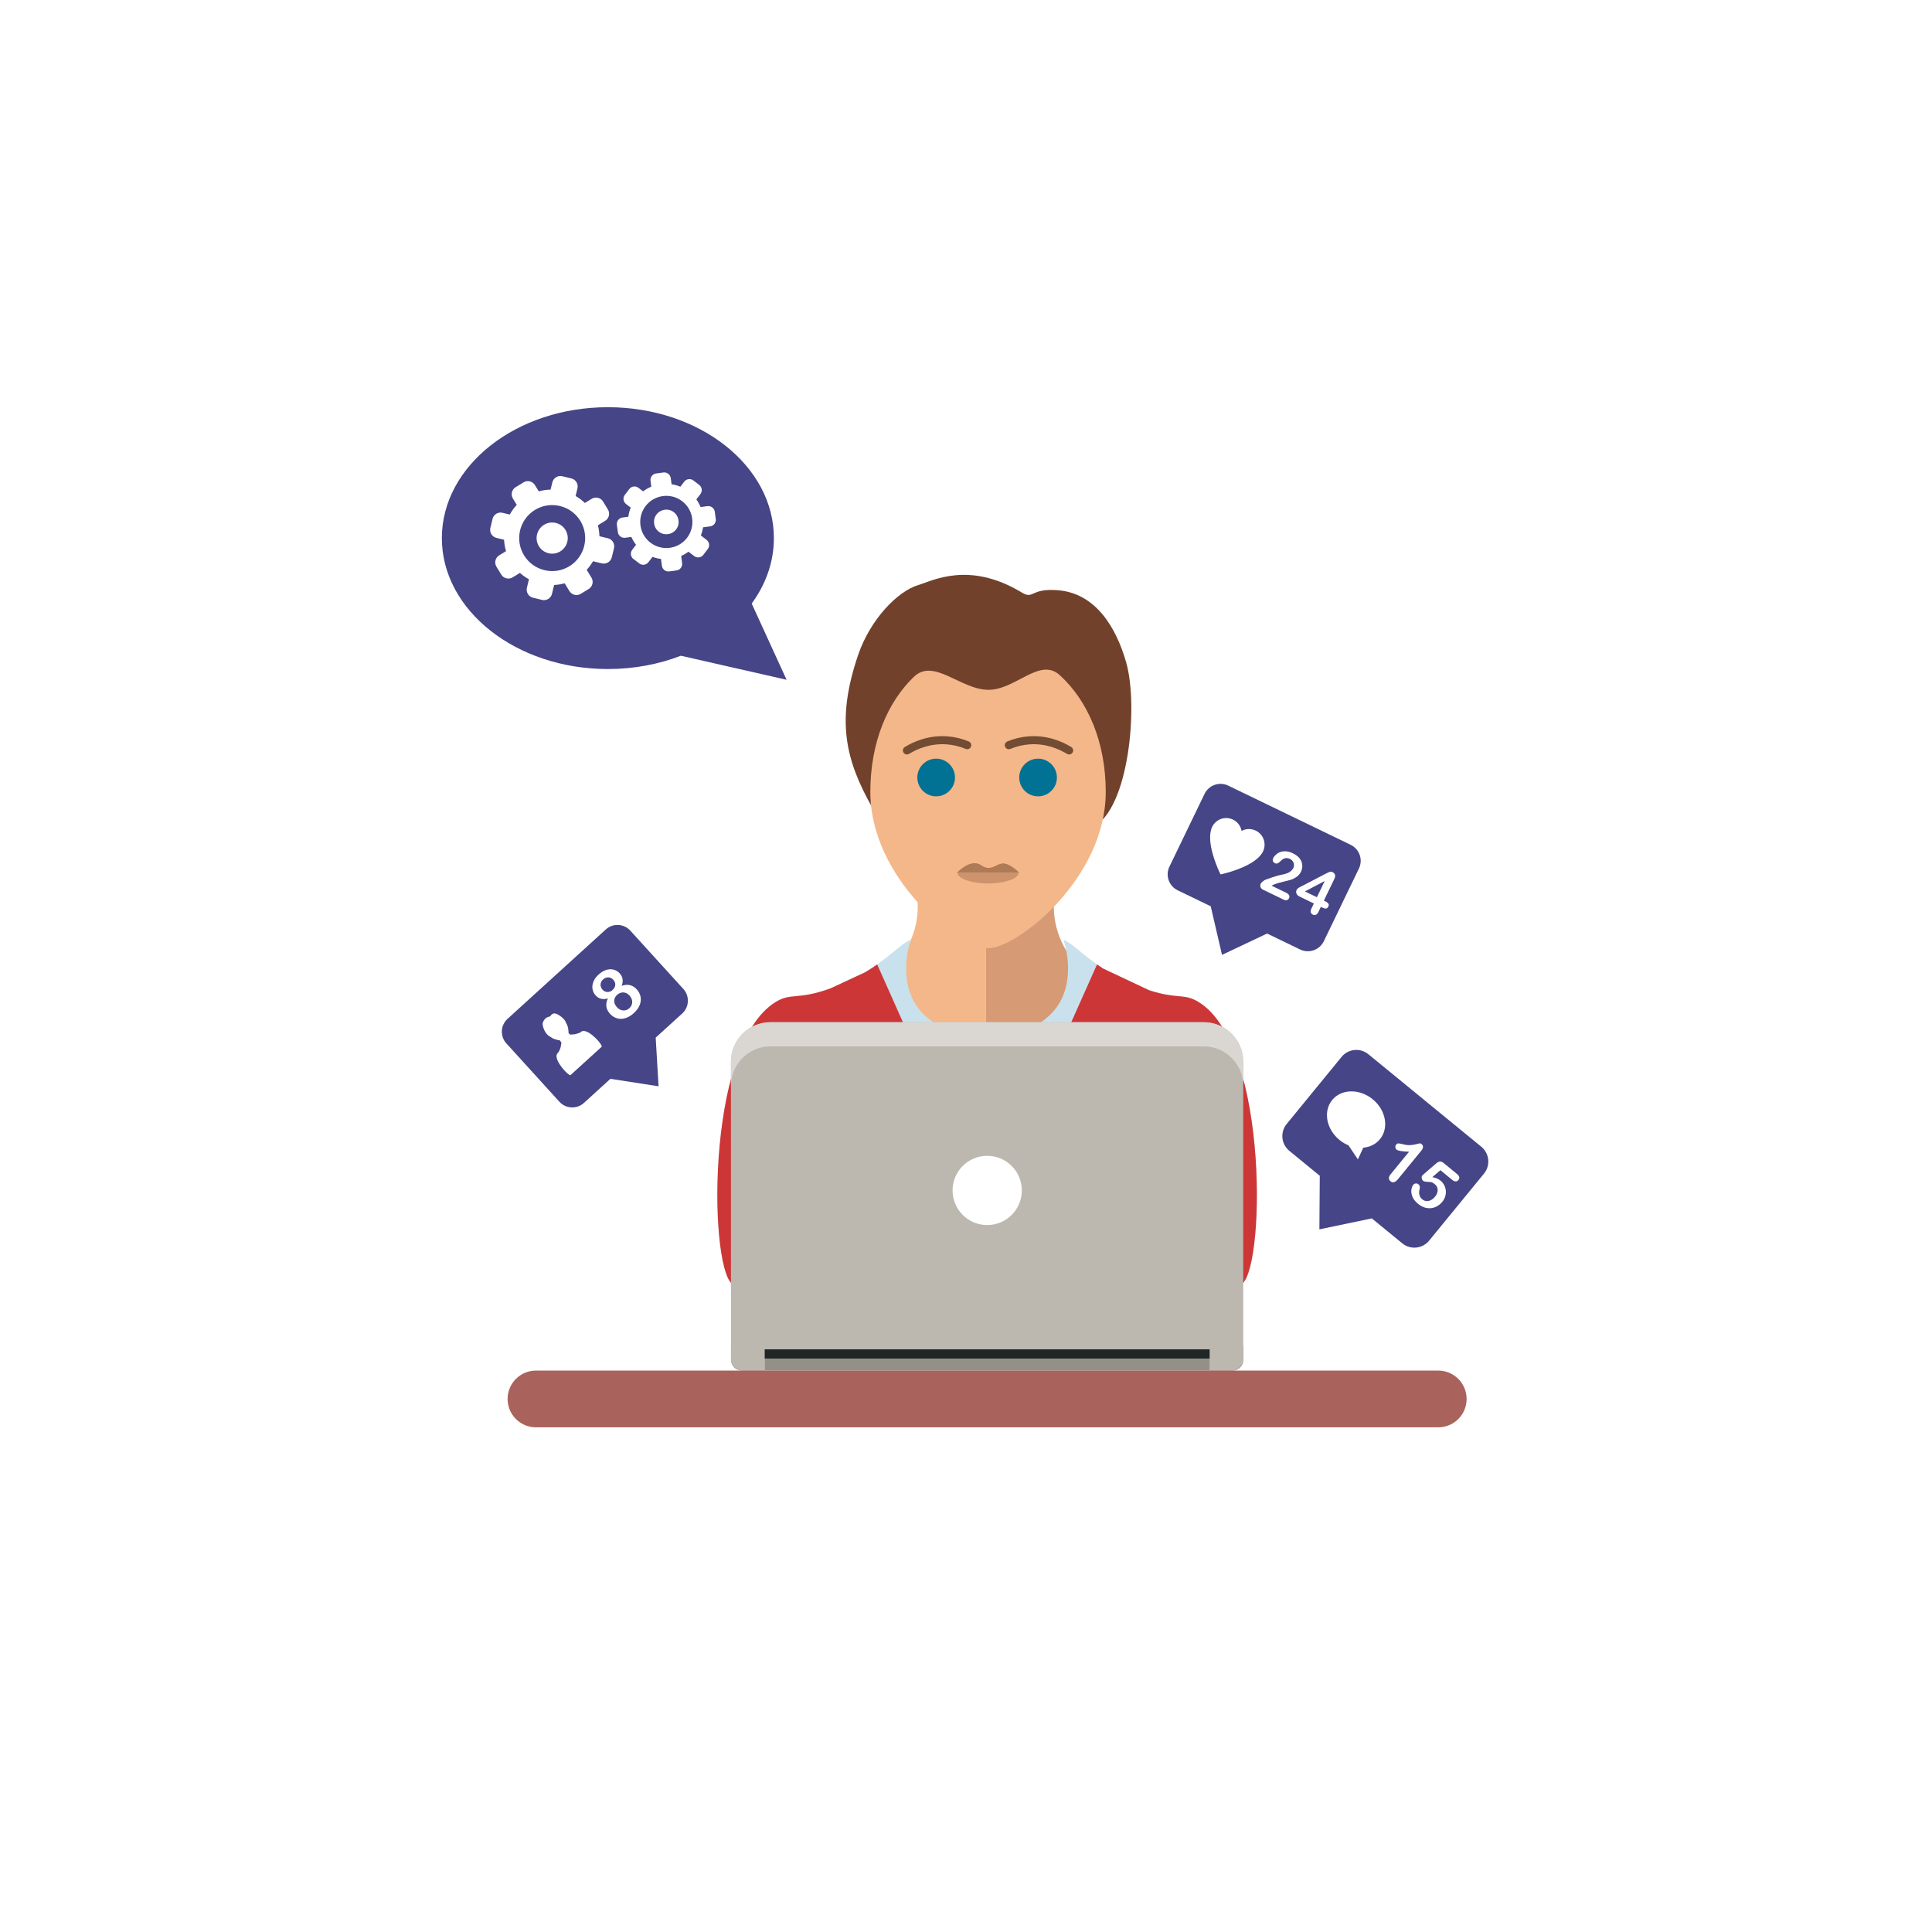 <svg xmlns="http://www.w3.org/2000/svg" xmlns:xlink="http://www.w3.org/1999/xlink" width="500" zoomAndPan="magnify" viewBox="0 0 375 375" height="500" preserveAspectRatio="xMidYMid meet" version="1.0"><defs><clipPath id="47652becee"><path d="M 248.742 203.672 L 288.879 203.672 L 288.879 242.258 L 248.742 242.258 Z M 248.742 203.672 " clip-rule="nonzero"/></clipPath><clipPath id="a7165127a2"><path d="M 98.449 266 L 284.707 266 L 284.707 277.039 L 98.449 277.039 Z M 98.449 266 " clip-rule="nonzero"/></clipPath><clipPath id="6508545f78"><path d="M 85.695 79.039 L 153 79.039 L 153 132 L 85.695 132 Z M 85.695 79.039 " clip-rule="nonzero"/></clipPath></defs><rect x="-37.5" width="450" fill="#ffffff" y="-37.5" height="450" fill-opacity="1"/><rect x="-37.5" width="450" fill="#ffffff" y="-37.5" height="450" fill-opacity="1"/><path fill="#454587" d="M 117.586 180.406 L 98.508 197.762 C 97.133 199.016 97.031 201.145 98.285 202.52 L 108.582 213.852 C 109.832 215.227 111.961 215.328 113.34 214.078 L 118.48 209.398 L 127.828 210.848 L 127.27 201.402 L 132.414 196.723 C 133.789 195.469 133.891 193.34 132.641 191.961 L 122.34 180.633 C 121.09 179.258 118.961 179.156 117.586 180.406 " fill-opacity="1" fill-rule="nonzero"/><path fill="#ffffff" d="M 111.016 202.902 Z M 113.109 200.121 C 112.832 200.172 112.84 200.312 112.391 200.512 L 111.59 200.746 C 111.207 200.805 110.945 200.766 110.797 200.82 L 110.797 200.824 C 110.832 200.844 110.863 200.867 110.898 200.887 C 110.676 200.809 110.5 200.684 110.363 200.543 C 110.363 200.359 110.352 200.164 110.324 199.969 C 110.281 199.484 110.148 198.973 109.871 198.535 C 109.672 197.93 109.102 197.418 108.504 197.047 C 108.016 196.742 107.562 196.539 107.102 196.895 C 106.758 197.164 106.93 197.254 106.707 197.301 C 105.77 197.484 105.562 198.105 105.445 198.293 C 105.27 198.582 105.336 198.941 105.367 199.098 C 105.484 199.723 105.965 200.883 106.883 201.281 C 107.297 201.598 107.789 201.773 108.262 201.859 C 108.391 201.891 108.52 201.914 108.645 201.934 C 108.809 202.098 108.949 202.316 109.023 202.594 C 109.004 202.559 108.984 202.523 108.969 202.488 L 108.969 202.484 C 108.891 202.645 108.914 202.945 108.785 203.383 L 108.551 203.965 C 108.285 204.477 108.129 204.434 108.051 204.727 C 107.688 206.047 110.363 208.863 110.734 208.68 L 116.789 203.172 C 117.008 202.816 114.461 199.887 113.109 200.121 " fill-opacity="1" fill-rule="nonzero"/><path fill="#ffffff" d="M 117.059 190.113 C 116.746 190.398 116.582 190.727 116.566 191.094 C 116.555 191.465 116.688 191.801 116.965 192.109 C 117.223 192.391 117.535 192.539 117.902 192.547 C 118.27 192.559 118.609 192.422 118.918 192.141 C 119.074 191.996 119.195 191.84 119.277 191.676 C 119.363 191.508 119.41 191.34 119.422 191.168 C 119.434 190.996 119.406 190.828 119.348 190.66 C 119.285 190.492 119.188 190.336 119.055 190.188 C 118.875 189.992 118.672 189.855 118.441 189.777 C 118.211 189.703 117.973 189.691 117.73 189.746 C 117.488 189.801 117.266 189.926 117.059 190.113 Z M 122.191 193.246 C 121.957 192.988 121.695 192.809 121.414 192.711 C 121.129 192.617 120.844 192.602 120.559 192.676 C 120.27 192.75 120.008 192.895 119.77 193.113 C 119.426 193.422 119.246 193.793 119.223 194.23 C 119.199 194.664 119.371 195.086 119.742 195.492 C 119.977 195.754 120.238 195.934 120.527 196.035 C 120.816 196.133 121.105 196.152 121.391 196.09 C 121.676 196.031 121.93 195.895 122.16 195.684 C 122.395 195.473 122.555 195.227 122.641 194.949 C 122.727 194.668 122.734 194.379 122.66 194.082 C 122.582 193.785 122.426 193.508 122.191 193.246 Z M 115.598 193.195 C 115.297 192.863 115.102 192.465 115.012 192.008 C 114.926 191.547 114.98 191.066 115.172 190.57 C 115.359 190.074 115.691 189.613 116.16 189.184 C 116.559 188.824 116.953 188.559 117.348 188.391 C 117.742 188.219 118.121 188.137 118.484 188.133 C 118.852 188.133 119.184 188.203 119.488 188.344 C 119.793 188.484 120.062 188.684 120.297 188.941 C 120.594 189.266 120.773 189.637 120.84 190.047 C 120.902 190.457 120.844 190.895 120.66 191.359 C 121.043 191.211 121.41 191.145 121.758 191.152 C 122.105 191.16 122.434 191.238 122.742 191.387 C 123.051 191.535 123.336 191.754 123.598 192.039 C 123.98 192.461 124.223 192.934 124.332 193.461 C 124.438 193.988 124.383 194.527 124.164 195.078 C 123.949 195.629 123.574 196.145 123.039 196.633 C 122.488 197.137 121.926 197.469 121.355 197.633 C 120.789 197.797 120.25 197.801 119.742 197.645 C 119.234 197.488 118.789 197.199 118.406 196.781 C 117.594 195.883 117.457 194.883 118 193.781 C 117.027 194.082 116.227 193.887 115.598 193.195 " fill-opacity="1" fill-rule="nonzero"/><path fill="#454587" d="M 262.16 163.977 L 238.406 152.492 C 236.691 151.664 234.629 152.383 233.801 154.098 L 226.988 168.207 C 226.16 169.922 226.879 171.984 228.594 172.812 L 235 175.906 L 237.191 185.34 L 245.945 181.199 L 252.348 184.293 C 254.062 185.121 256.125 184.402 256.953 182.691 L 263.766 168.578 C 264.594 166.867 263.875 164.805 262.16 163.977 " fill-opacity="1" fill-rule="nonzero"/><path fill="#ffffff" d="M 234.91 163.223 C 235.156 166.25 236.906 169.727 236.906 169.727 C 236.906 169.727 240.742 168.934 243.27 167.234 L 243.582 167.012 C 244.27 166.504 244.832 165.922 245.148 165.266 C 245.875 163.758 245.246 161.945 243.738 161.219 C 242.832 160.781 241.812 160.836 240.988 161.277 C 240.82 160.355 240.23 159.523 239.324 159.086 C 237.816 158.355 236.008 158.988 235.281 160.496 C 234.949 161.184 234.848 162.023 234.891 162.918 L 234.91 163.223 " fill-opacity="1" fill-rule="nonzero"/><path fill="#ffffff" d="M 246.816 171.914 L 249.648 173.281 C 249.93 173.418 250.117 173.582 250.207 173.77 C 250.301 173.957 250.297 174.148 250.203 174.348 C 250.117 174.523 249.984 174.645 249.809 174.711 C 249.633 174.777 249.426 174.754 249.188 174.637 L 245.199 172.711 C 244.926 172.578 244.754 172.402 244.672 172.18 C 244.594 171.957 244.602 171.742 244.699 171.543 C 244.766 171.41 244.895 171.262 245.098 171.094 C 245.297 170.926 245.488 170.809 245.66 170.742 C 246.383 170.477 247.023 170.258 247.582 170.09 C 248.141 169.918 248.527 169.82 248.75 169.785 C 249.145 169.723 249.496 169.629 249.793 169.512 C 250.094 169.398 250.348 169.254 250.559 169.078 C 250.766 168.906 250.922 168.715 251.027 168.5 C 251.141 168.27 251.184 168.035 251.16 167.801 C 251.141 167.566 251.059 167.352 250.918 167.16 C 250.777 166.965 250.594 166.816 250.371 166.707 C 249.898 166.477 249.426 166.504 248.953 166.789 C 248.891 166.828 248.758 166.945 248.555 167.148 C 248.355 167.348 248.168 167.488 248 167.566 C 247.832 167.645 247.645 167.637 247.438 167.535 C 247.258 167.449 247.137 167.316 247.074 167.137 C 247.012 166.961 247.031 166.77 247.129 166.566 C 247.25 166.316 247.434 166.082 247.676 165.867 C 247.918 165.648 248.203 165.484 248.531 165.371 C 248.859 165.258 249.23 165.215 249.637 165.246 C 250.043 165.273 250.477 165.398 250.934 165.621 C 251.488 165.887 251.918 166.203 252.223 166.566 C 252.418 166.805 252.566 167.07 252.66 167.363 C 252.754 167.66 252.789 167.965 252.766 168.281 C 252.746 168.602 252.664 168.902 252.527 169.188 C 252.312 169.633 252.004 169.988 251.605 170.246 C 251.203 170.508 250.84 170.684 250.508 170.781 C 250.176 170.879 249.633 171.016 248.871 171.199 C 248.113 171.379 247.574 171.543 247.254 171.691 C 247.121 171.746 246.977 171.82 246.816 171.914 " fill-opacity="1" fill-rule="nonzero"/><path fill="#ffffff" d="M 253.277 173.027 L 255.609 174.152 L 257.129 171.004 Z M 254.535 176.375 L 255.023 175.367 L 252.305 174.051 C 251.961 173.887 251.738 173.684 251.645 173.445 C 251.547 173.207 251.562 172.953 251.691 172.688 C 251.727 172.617 251.773 172.555 251.832 172.496 C 251.891 172.438 251.965 172.383 252.051 172.328 C 252.141 172.277 252.227 172.227 252.316 172.18 C 252.406 172.133 252.516 172.078 252.645 172.012 L 257.375 169.555 C 257.684 169.395 257.926 169.285 258.102 169.23 C 258.277 169.176 258.453 169.188 258.621 169.27 C 259.172 169.535 259.293 169.984 258.988 170.613 L 256.961 174.809 L 257.195 174.918 C 257.477 175.055 257.68 175.199 257.812 175.355 C 257.941 175.516 257.945 175.719 257.82 175.977 C 257.719 176.188 257.578 176.305 257.395 176.336 C 257.211 176.367 256.98 176.312 256.707 176.18 L 256.379 176.02 L 255.891 177.031 C 255.754 177.309 255.594 177.484 255.406 177.562 C 255.219 177.637 255.02 177.625 254.816 177.527 C 254.613 177.43 254.484 177.277 254.426 177.082 C 254.367 176.879 254.406 176.645 254.535 176.375 " fill-opacity="1" fill-rule="nonzero"/><g clip-path="url(#47652becee)"><path fill="#454587" d="M 287.523 222.582 L 265.602 204.629 C 264.02 203.332 261.688 203.566 260.395 205.148 L 249.738 218.168 C 248.445 219.75 248.676 222.082 250.258 223.375 L 256.168 228.219 L 256.094 238.617 L 266.27 236.488 L 272.18 241.332 C 273.762 242.625 276.094 242.395 277.387 240.812 L 288.043 227.793 C 289.336 226.211 289.102 223.879 287.523 222.582 " fill-opacity="1" fill-rule="nonzero"/></g><path fill="#ffffff" d="M 264.613 222.766 C 265.883 222.648 267.047 222.098 267.852 221.113 C 269.637 218.934 269.004 215.465 266.441 213.367 C 263.883 211.27 260.355 211.332 258.574 213.512 C 256.793 215.691 257.422 219.16 259.984 221.258 C 260.531 221.707 261.125 222.055 261.734 222.305 L 263.566 225.031 L 264.613 222.766 " fill-opacity="1" fill-rule="nonzero"/><path fill="#ffffff" d="M 269.887 227.965 L 273.5 223.547 C 272.164 223.508 271.352 223.367 271.07 223.137 C 270.93 223.023 270.855 222.871 270.84 222.676 C 270.824 222.484 270.871 222.316 270.992 222.172 C 271.125 222.008 271.273 221.93 271.441 221.934 C 271.609 221.941 271.875 221.992 272.238 222.082 C 272.781 222.219 273.25 222.281 273.652 222.27 C 274.055 222.258 274.449 222.199 274.836 222.098 C 275.223 221.992 275.469 221.934 275.57 221.922 C 275.672 221.906 275.801 221.961 275.953 222.086 C 276.125 222.227 276.207 222.406 276.203 222.625 C 276.199 222.84 276.102 223.066 275.91 223.301 L 271.363 228.855 C 270.828 229.508 270.344 229.652 269.898 229.289 C 269.703 229.125 269.598 228.93 269.586 228.699 C 269.578 228.469 269.676 228.223 269.887 227.965 " fill-opacity="1" fill-rule="nonzero"/><path fill="#ffffff" d="M 281.883 229.02 L 279.578 227.133 L 278.016 228.477 C 278.676 228.609 279.199 228.832 279.59 229.148 C 279.898 229.402 280.141 229.699 280.316 230.039 C 280.492 230.375 280.598 230.73 280.633 231.102 C 280.668 231.477 280.629 231.848 280.516 232.227 C 280.402 232.602 280.211 232.953 279.945 233.277 C 279.562 233.746 279.109 234.086 278.582 234.301 C 278.059 234.512 277.504 234.57 276.922 234.473 C 276.344 234.375 275.793 234.113 275.273 233.688 C 274.695 233.215 274.312 232.723 274.125 232.215 C 273.941 231.707 273.887 231.25 273.961 230.852 C 274.039 230.453 274.16 230.148 274.332 229.941 C 274.434 229.816 274.582 229.738 274.781 229.711 C 274.98 229.684 275.156 229.734 275.316 229.867 C 275.586 230.09 275.66 230.41 275.539 230.832 C 275.434 231.227 275.422 231.594 275.512 231.934 C 275.602 232.273 275.781 232.555 276.051 232.777 C 276.301 232.98 276.574 233.098 276.867 233.121 C 277.16 233.145 277.449 233.086 277.738 232.941 C 278.023 232.801 278.285 232.582 278.52 232.297 C 278.773 231.984 278.938 231.676 279.008 231.363 C 279.078 231.055 279.066 230.77 278.969 230.512 C 278.875 230.25 278.711 230.027 278.484 229.844 C 278.207 229.617 277.98 229.488 277.805 229.457 C 277.633 229.426 277.363 229.406 276.996 229.391 C 276.633 229.375 276.379 229.309 276.234 229.191 C 276.074 229.059 275.98 228.887 275.953 228.672 C 275.922 228.457 275.969 228.277 276.09 228.133 C 276.102 228.113 276.207 228.02 276.41 227.844 L 278.719 225.855 C 278.992 225.613 279.242 225.48 279.469 225.453 C 279.695 225.43 279.945 225.527 280.227 225.758 L 282.789 227.855 C 283.293 228.266 283.387 228.668 283.07 229.051 C 282.934 229.219 282.762 229.305 282.555 229.309 C 282.348 229.312 282.121 229.215 281.883 229.02 " fill-opacity="1" fill-rule="nonzero"/><path fill="#f4b789" d="M 191.344 182.059 C 188.449 182.059 182.996 178.961 178.004 173.871 C 178.559 178.258 177.484 183.633 172.57 188.453 C 169.711 191.262 166.547 190.867 166.52 192.215 C 166.496 193.723 178.918 202.02 191.344 202.02 L 191.344 182.059 " fill-opacity="1" fill-rule="nonzero"/><path fill="#d69b74" d="M 216.164 192.215 C 216.137 190.867 212.973 191.262 210.113 188.453 C 205.172 183.602 204.113 178.188 204.691 173.789 C 199.656 178.93 194.168 182.059 191.344 182.059 L 191.344 202.02 C 203.766 202.02 216.191 193.723 216.164 192.215 " fill-opacity="1" fill-rule="nonzero"/><path fill="#c9e1ec" d="M 240.727 249.383 C 245.52 248.059 246.559 203.02 232.648 194.496 C 229.773 192.734 228.691 194.02 223.086 192.223 L 214.113 187.996 C 210.254 185.488 208.219 183.121 206.441 182.43 L 206.43 182.457 C 206.996 184.199 207.305 186.059 207.305 187.984 C 207.305 197.062 200.508 200.598 191.598 202.02 C 182.688 200.598 175.891 197.062 175.891 187.984 C 175.891 186.059 176.195 184.199 176.766 182.457 L 176.754 182.43 C 174.805 183.188 172.547 185.961 167.91 188.723 L 161.105 191.887 C 154.621 194.176 153.582 192.633 150.543 194.496 C 136.637 203.02 137.676 248.059 142.469 249.383 L 240.727 249.383 " fill-opacity="1" fill-rule="nonzero"/><path fill="#72412b" d="M 218.59 128.566 C 216.609 121.645 212.602 115.137 205.32 114.559 C 199.895 114.129 200.719 116.457 198.289 114.984 C 188.059 108.805 180.91 112.773 178.285 113.543 C 174.211 114.742 168.93 120.223 166.578 127.086 C 162.188 139.918 164.141 147.578 169.309 156.762 C 172.34 173.613 185.785 178.809 191.781 178.809 C 197.633 178.809 209.277 177.457 212.211 160.473 C 219.098 157.027 221.012 137.035 218.59 128.566 " fill-opacity="1" fill-rule="nonzero"/><path fill="#f4b789" d="M 191.777 184.055 C 185.914 184.055 168.93 170.473 168.93 153.723 C 168.93 144.191 172.207 136.367 177.359 131.391 C 181.262 127.621 186.438 133.891 191.875 133.891 C 197.152 133.891 201.824 127.496 205.711 131.055 C 211.125 136.008 214.625 143.973 214.625 153.723 C 214.625 170.473 197.469 184.055 191.777 184.055 " fill-opacity="1" fill-rule="nonzero"/><path fill="#af7a56" d="M 185.793 169.359 C 187.602 167.648 188.836 167.441 189.652 167.621 C 190.5 167.805 190.68 168.355 191.648 168.457 C 192.977 168.598 193.484 167.648 194.734 167.621 C 195.363 167.605 196.566 168.145 197.758 169.359 L 185.793 169.359 " fill-opacity="1" fill-rule="nonzero"/><path fill="#af7a56" d="M 185.793 169.359 C 187.602 167.648 188.836 167.441 189.652 167.621 C 190.5 167.805 190.68 168.355 191.648 168.457 C 192.977 168.598 193.484 167.648 194.734 167.621 C 195.363 167.605 196.566 168.145 197.758 169.359 L 185.793 169.359 " fill-opacity="1" fill-rule="nonzero"/><path fill="#cc936d" d="M 185.801 169.359 C 185.848 170.531 188.504 171.48 191.777 171.48 C 195.051 171.48 197.711 170.531 197.758 169.359 L 185.801 169.359 " fill-opacity="1" fill-rule="nonzero"/><path fill="#724c33" d="M 176.035 146.445 C 175.77 146.445 175.512 146.312 175.363 146.07 C 175.141 145.703 175.258 145.223 175.625 144.996 C 177.418 143.902 180.312 142.656 183.906 142.926 C 185.316 143.031 186.711 143.363 188.039 143.918 C 188.438 144.086 188.629 144.543 188.461 144.941 C 188.297 145.34 187.84 145.527 187.441 145.363 C 186.262 144.875 185.035 144.578 183.789 144.484 C 180.609 144.246 178.039 145.355 176.441 146.332 C 176.312 146.41 176.172 146.445 176.035 146.445 " fill-opacity="1" fill-rule="nonzero"/><path fill="#724c33" d="M 207.52 146.445 C 207.383 146.445 207.242 146.41 207.113 146.332 C 205.516 145.359 202.945 144.246 199.766 144.484 C 198.52 144.578 197.289 144.875 196.113 145.363 C 195.715 145.527 195.258 145.34 195.09 144.941 C 194.926 144.543 195.113 144.086 195.512 143.918 C 196.844 143.363 198.234 143.031 199.648 142.926 C 203.242 142.656 206.133 143.902 207.926 144.996 C 208.297 145.223 208.414 145.703 208.188 146.07 C 208.039 146.312 207.785 146.445 207.52 146.445 " fill-opacity="1" fill-rule="nonzero"/><path fill="#017293" d="M 185.363 150.914 C 185.363 152.934 183.727 154.57 181.707 154.57 C 179.688 154.57 178.051 152.934 178.051 150.914 C 178.051 148.895 179.688 147.254 181.707 147.254 C 183.727 147.254 185.363 148.895 185.363 150.914 " fill-opacity="1" fill-rule="nonzero"/><path fill="#017293" d="M 205.145 150.914 C 205.145 152.934 203.508 154.57 201.488 154.57 C 199.469 154.57 197.832 152.934 197.832 150.914 C 197.832 148.895 199.469 147.254 201.488 147.254 C 203.508 147.254 205.145 148.895 205.145 150.914 " fill-opacity="1" fill-rule="nonzero"/><path fill="#cd3636" d="M 232.648 194.496 C 229.773 192.734 228.691 194.02 223.086 192.223 L 214.113 187.996 C 213.699 187.727 213.305 187.457 212.93 187.195 L 191.598 235.074 L 170.262 187.195 C 169.551 187.695 168.773 188.211 167.91 188.723 L 161.105 191.887 C 154.621 194.176 153.582 192.633 150.543 194.496 C 136.637 203.02 137.676 248.059 142.469 249.383 L 240.727 249.383 C 245.52 248.059 246.559 203.02 232.648 194.496 " fill-opacity="1" fill-rule="nonzero"/><path fill="#938f89" d="M 239.234 266.031 L 143.996 266.031 C 142.836 266.031 141.895 265.094 141.895 263.93 L 141.895 261.254 L 241.336 261.254 L 241.336 263.93 C 241.336 265.094 240.395 266.031 239.234 266.031 " fill-opacity="1" fill-rule="nonzero"/><path fill="#bcb7af" d="M 241.312 259.461 L 241.312 206.086 C 241.312 201.848 237.879 198.41 233.645 198.41 L 149.551 198.41 C 145.316 198.41 141.879 201.848 141.879 206.086 L 141.879 263.715 C 141.887 264.996 142.93 266.031 144.211 266.031 L 148.465 266.031 L 148.465 263.715 L 234.766 263.715 L 234.766 266.031 L 238.996 266.031 C 240.285 266.031 241.332 264.984 241.328 263.691 L 241.312 259.461 " fill-opacity="1" fill-rule="nonzero"/><path fill="#dad7d3" d="M 241.312 210.773 C 241.312 206.535 237.879 203.098 233.645 203.098 L 149.551 203.098 C 145.316 203.098 141.879 206.535 141.879 210.773 L 141.879 206.086 C 141.879 201.848 145.316 198.41 149.551 198.41 L 233.645 198.41 C 237.879 198.41 241.312 201.848 241.312 206.086 L 241.312 210.773 " fill-opacity="1" fill-rule="nonzero"/><path fill="#ffffff" d="M 198.336 231.062 C 198.336 234.773 195.324 237.785 191.613 237.785 C 187.902 237.785 184.895 234.773 184.895 231.062 C 184.895 227.352 187.902 224.34 191.613 224.34 C 195.324 224.34 198.336 227.352 198.336 231.062 " fill-opacity="1" fill-rule="nonzero"/><path fill="#202526" d="M 234.789 263.699 L 148.426 263.699 L 148.426 261.906 L 234.789 261.906 L 234.789 263.699 " fill-opacity="1" fill-rule="nonzero"/><g clip-path="url(#a7165127a2)"><path fill="#aa625c" d="M 279.168 277.043 L 104.027 277.043 C 100.988 277.043 98.523 274.578 98.523 271.539 C 98.523 268.496 100.988 266.031 104.027 266.031 L 279.168 266.031 C 282.207 266.031 284.668 268.496 284.668 271.539 C 284.668 274.578 282.207 277.043 279.168 277.043 " fill-opacity="1" fill-rule="nonzero"/></g><g clip-path="url(#6508545f78)"><path fill="#454587" d="M 117.988 79.039 C 135.785 79.039 150.211 90.418 150.211 104.449 C 150.211 109.078 148.641 113.414 145.902 117.148 L 152.676 131.945 L 132.16 127.277 C 127.883 128.93 123.074 129.859 117.988 129.859 C 100.191 129.859 85.766 118.484 85.766 104.449 C 85.766 90.418 100.191 79.039 117.988 79.039 " fill-opacity="1" fill-rule="nonzero"/></g><path fill="#ffffff" d="M 105.602 101.859 C 104.176 102.73 103.727 104.594 104.598 106.02 C 105.465 107.441 107.332 107.895 108.754 107.023 C 110.176 106.152 110.629 104.289 109.758 102.863 C 108.891 101.441 107.023 100.988 105.602 101.859 " fill-opacity="1" fill-rule="nonzero"/><path fill="#ffffff" d="M 110.516 109.91 C 107.504 111.754 103.551 110.797 101.711 107.781 C 99.867 104.766 100.824 100.816 103.836 98.973 C 106.852 97.129 110.801 98.086 112.645 101.102 C 114.484 104.117 113.531 108.066 110.516 109.91 Z M 114.852 96.816 L 113.52 97.629 C 112.973 97.098 112.371 96.648 111.727 96.273 L 112.082 94.797 C 112.289 93.938 111.762 93.07 110.898 92.863 L 109.148 92.438 C 108.285 92.23 107.422 92.762 107.211 93.621 L 106.871 95.031 C 106.102 95.051 105.332 95.164 104.578 95.375 L 103.828 94.152 C 103.367 93.398 102.379 93.16 101.625 93.621 L 100.086 94.559 C 99.332 95.023 99.094 96.008 99.555 96.766 L 100.301 97.988 C 99.77 98.566 99.316 99.199 98.949 99.875 L 97.539 99.535 C 96.676 99.324 95.812 99.855 95.602 100.715 L 95.18 102.469 C 94.973 103.332 95.5 104.199 96.363 104.406 L 97.84 104.762 C 97.875 105.508 98.004 106.25 98.223 106.977 L 96.895 107.789 C 96.137 108.254 95.898 109.238 96.359 109.996 L 97.301 111.535 C 97.762 112.289 98.75 112.527 99.504 112.066 L 100.918 111.203 C 101.457 111.688 102.047 112.102 102.668 112.438 L 102.273 114.086 C 102.066 114.945 102.594 115.812 103.457 116.02 L 105.207 116.445 C 106.066 116.652 106.934 116.121 107.141 115.262 L 107.555 113.547 C 108.242 113.516 108.926 113.402 109.598 113.215 L 110.523 114.73 C 110.988 115.484 111.973 115.723 112.73 115.262 L 114.266 114.32 C 115.023 113.859 115.262 112.871 114.801 112.117 L 113.875 110.602 C 114.352 110.09 114.762 109.527 115.105 108.934 L 116.816 109.348 C 117.676 109.555 118.543 109.027 118.75 108.164 L 119.176 106.414 C 119.383 105.551 118.855 104.684 117.992 104.477 L 116.348 104.078 C 116.332 103.367 116.23 102.656 116.051 101.953 L 117.461 101.094 C 118.219 100.629 118.457 99.641 117.992 98.887 L 117.055 97.348 C 116.594 96.59 115.605 96.355 114.852 96.816 " fill-opacity="1" fill-rule="nonzero"/><path fill="#ffffff" d="M 127.43 99.855 C 126.629 100.906 126.832 102.41 127.883 103.211 C 128.93 104.012 130.434 103.809 131.234 102.762 C 132.035 101.711 131.832 100.211 130.785 99.406 C 129.734 98.605 128.23 98.809 127.43 99.855 " fill-opacity="1" fill-rule="nonzero"/><path fill="#ffffff" d="M 133.359 104.387 C 131.664 106.605 128.477 107.031 126.258 105.336 C 124.039 103.641 123.613 100.453 125.305 98.234 C 127.004 96.012 130.188 95.586 132.406 97.281 C 134.625 98.977 135.055 102.164 133.359 104.387 Z M 132.809 93.492 L 132.059 94.473 C 131.504 94.238 130.93 94.078 130.352 93.988 L 130.191 92.797 C 130.098 92.102 129.461 91.613 128.766 91.707 L 127.352 91.898 C 126.66 91.992 126.172 92.629 126.266 93.324 L 126.418 94.461 C 125.855 94.695 125.32 94.996 124.824 95.371 L 123.922 94.684 C 123.367 94.258 122.57 94.363 122.145 94.922 L 121.281 96.055 C 120.855 96.609 120.961 97.406 121.52 97.832 L 122.422 98.52 C 122.191 99.098 122.039 99.695 121.961 100.301 L 120.824 100.449 C 120.129 100.543 119.645 101.184 119.734 101.875 L 119.926 103.289 C 120.02 103.984 120.656 104.473 121.352 104.379 L 122.539 104.219 C 122.781 104.754 123.086 105.27 123.457 105.742 L 122.711 106.723 C 122.285 107.277 122.391 108.074 122.949 108.5 L 124.082 109.363 C 124.637 109.789 125.434 109.684 125.855 109.125 L 126.652 108.086 C 127.188 108.285 127.738 108.422 128.297 108.492 L 128.477 109.82 C 128.566 110.516 129.207 111.004 129.898 110.91 L 131.312 110.719 C 132.008 110.629 132.492 109.988 132.398 109.293 L 132.215 107.914 C 132.711 107.695 133.184 107.414 133.625 107.082 L 134.742 107.934 C 135.301 108.359 136.094 108.254 136.52 107.695 L 137.383 106.562 C 137.809 106.008 137.703 105.211 137.145 104.785 L 136.031 103.934 C 136.234 103.418 136.379 102.891 136.461 102.352 L 137.84 102.168 C 138.535 102.074 139.023 101.438 138.93 100.742 L 138.738 99.328 C 138.648 98.633 138.008 98.148 137.316 98.238 L 135.988 98.418 C 135.773 97.898 135.496 97.402 135.16 96.938 L 135.957 95.895 C 136.379 95.34 136.273 94.543 135.719 94.121 L 134.586 93.254 C 134.027 92.828 133.234 92.934 132.809 93.492 " fill-opacity="1" fill-rule="nonzero"/></svg>